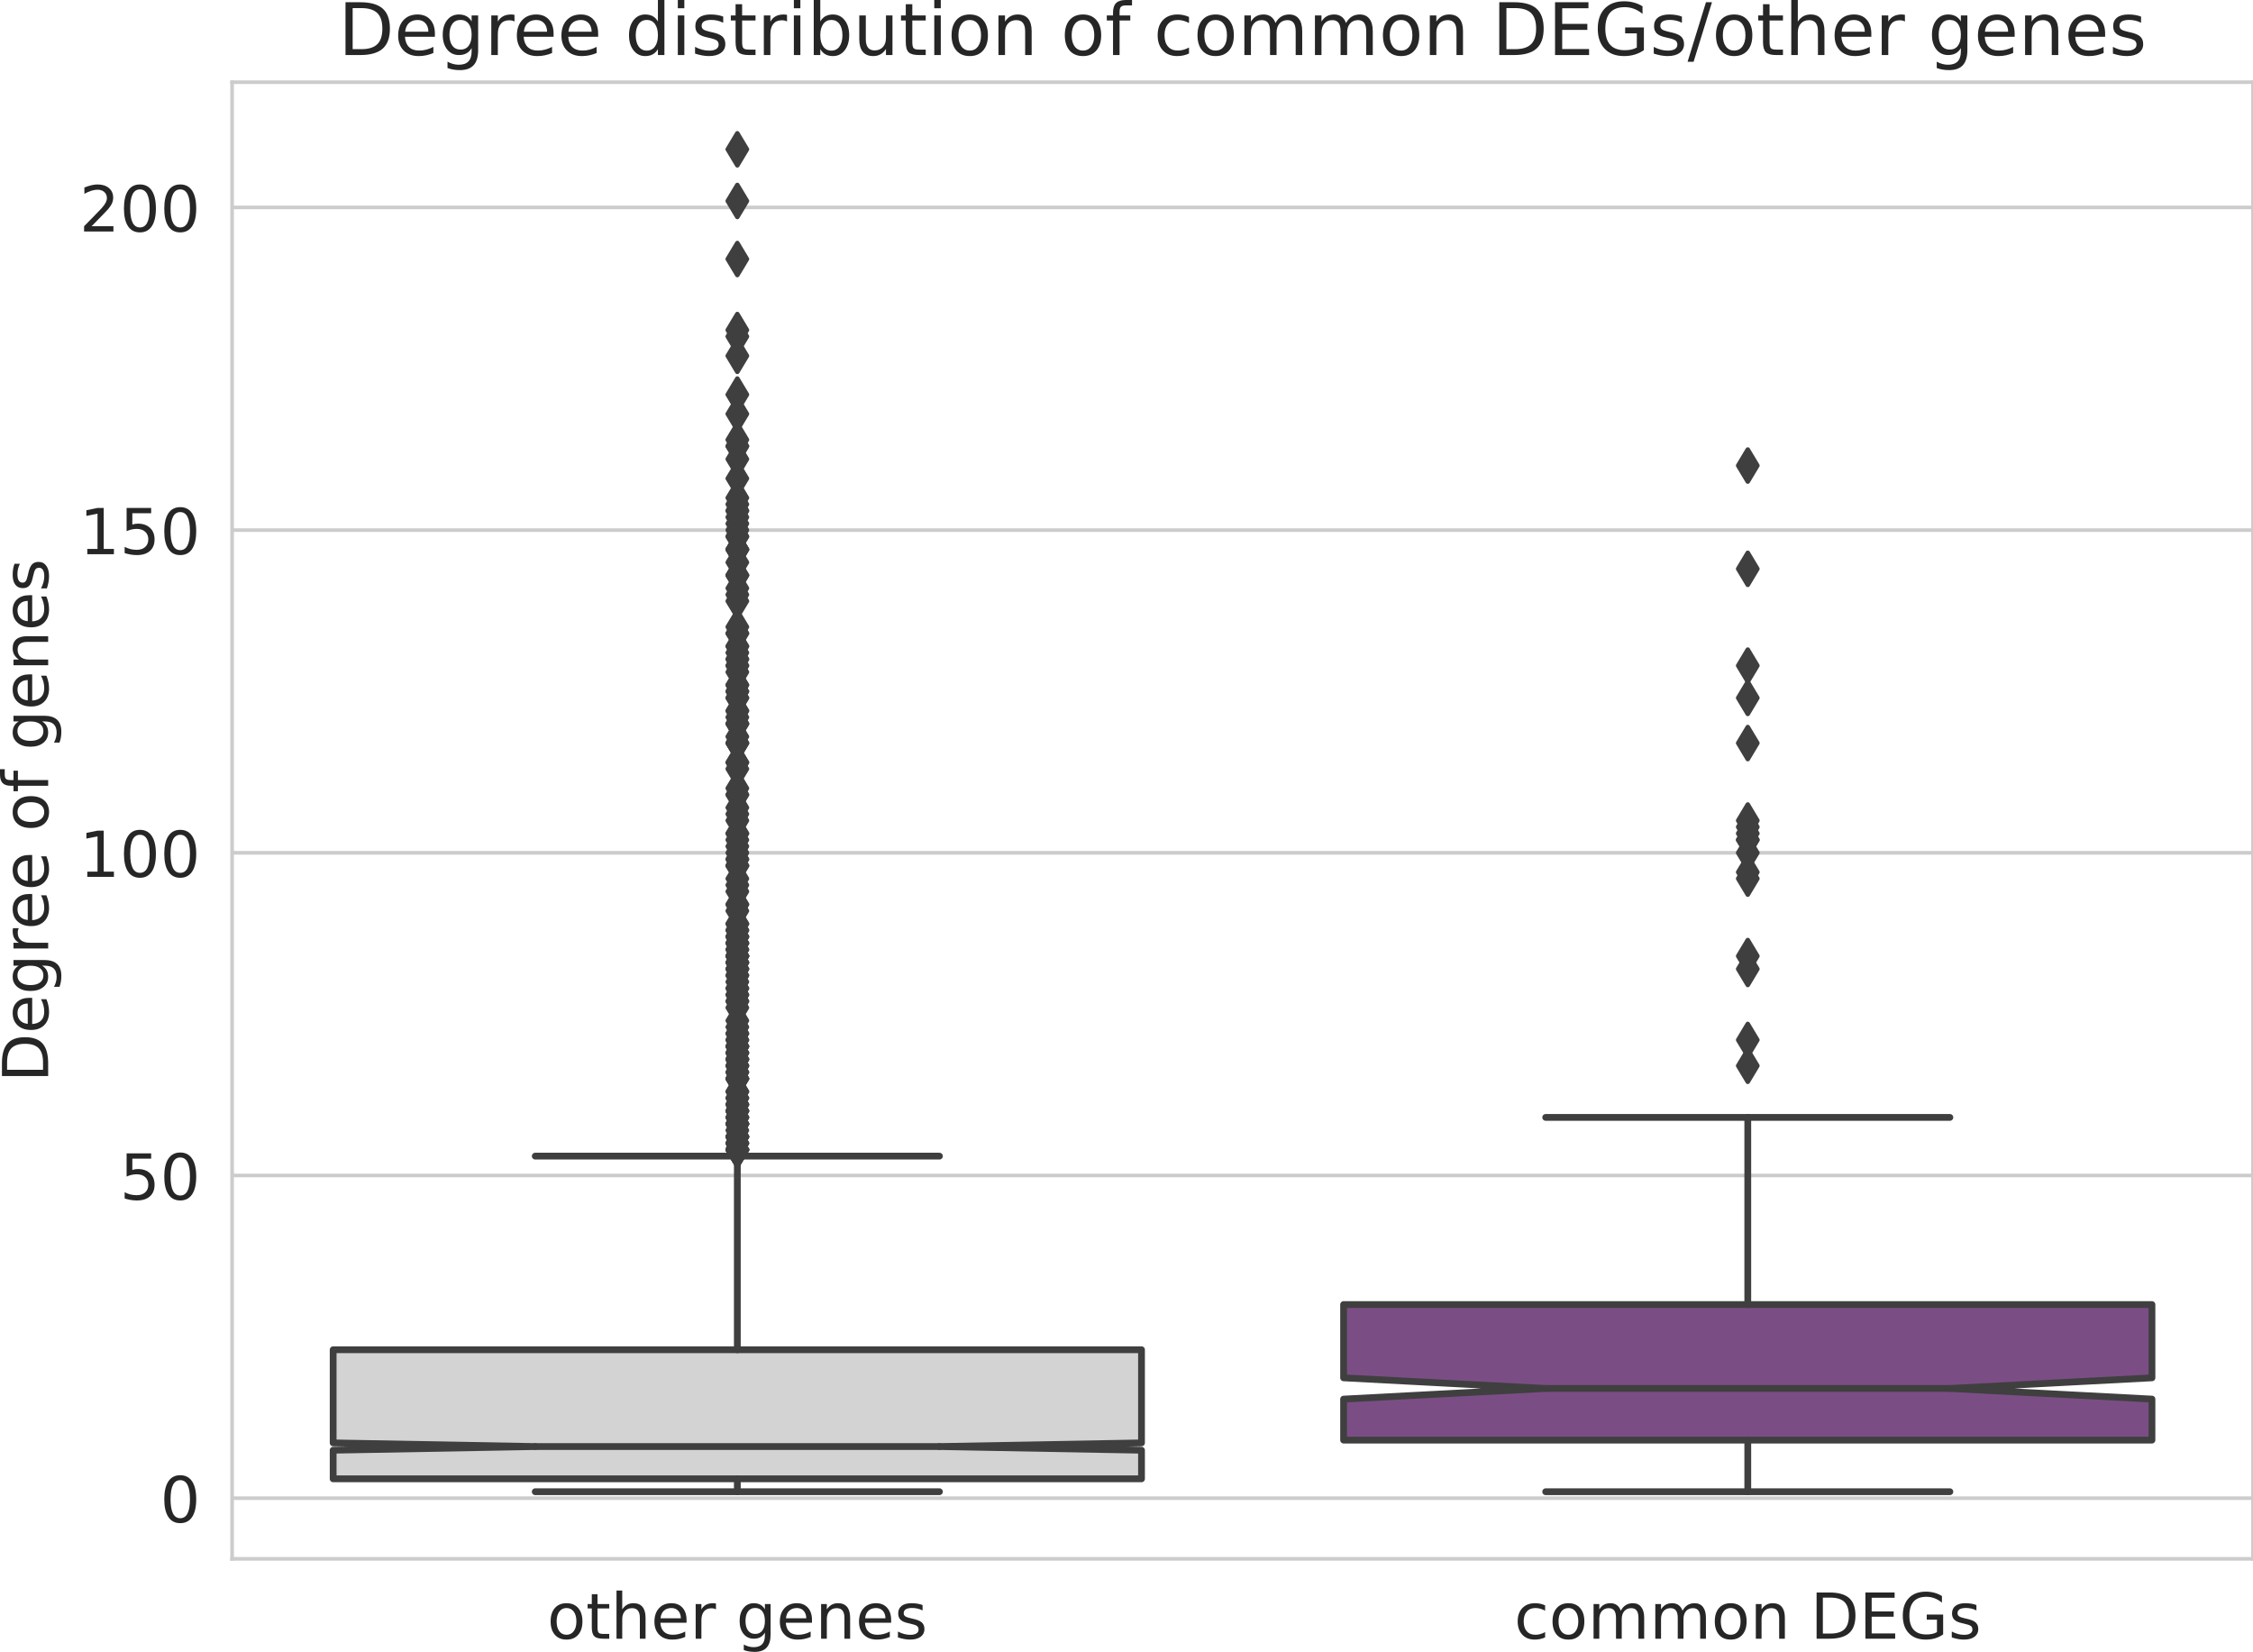 <?xml version="1.0" encoding="utf-8" standalone="no"?>
<!DOCTYPE svg PUBLIC "-//W3C//DTD SVG 1.1//EN"
  "http://www.w3.org/Graphics/SVG/1.1/DTD/svg11.dtd">
<!-- Created with matplotlib (https://matplotlib.org/) -->
<svg height="364.867pt" version="1.1" viewBox="0 0 497.672 364.867" width="497.672pt" xmlns="http://www.w3.org/2000/svg" xmlns:xlink="http://www.w3.org/1999/xlink">
 <defs>
  <style type="text/css">*{stroke-linecap:butt;stroke-linejoin:round;}</style>
 </defs>
 <g id="figure_1">
  <g id="patch_1">
   <path d="M 0 364.867
L 497.672 364.867
L 497.672 0
L 0 0
z
" style="fill:none;"/>
  </g>
  <g id="axes_1">
   <g id="patch_2">
    <path d="M 51.272 344.317
L 497.672 344.317
L 497.672 18.157
L 51.272 18.157
z
" style="fill:none;"/>
   </g>
   <g id="matplotlib.axis_1">
    <g id="xtick_1">
     <g id="text_1">
      <!-- other genes -->
      <g style="fill:#262626;" transform="translate(120.858 361.955)scale(0.14 -0.14)">
       <defs>
        <path d="M 30.609 48.391
Q 23.391 48.391 19.188 42.75
Q 14.984 37.109 14.984 27.297
Q 14.984 17.484 19.156 11.844
Q 23.344 6.203 30.609 6.203
Q 37.797 6.203 41.984 11.859
Q 46.188 17.531 46.188 27.297
Q 46.188 37.016 41.984 42.703
Q 37.797 48.391 30.609 48.391
z
M 30.609 56
Q 42.328 56 49.016 48.375
Q 55.719 40.766 55.719 27.297
Q 55.719 13.875 49.016 6.219
Q 42.328 -1.422 30.609 -1.422
Q 18.844 -1.422 12.172 6.219
Q 5.516 13.875 5.516 27.297
Q 5.516 40.766 12.172 48.375
Q 18.844 56 30.609 56
z
" id="DejaVuSans-111"/>
        <path d="M 18.312 70.219
L 18.312 54.688
L 36.812 54.688
L 36.812 47.703
L 18.312 47.703
L 18.312 18.016
Q 18.312 11.328 20.141 9.422
Q 21.969 7.516 27.594 7.516
L 36.812 7.516
L 36.812 0
L 27.594 0
Q 17.188 0 13.234 3.875
Q 9.281 7.766 9.281 18.016
L 9.281 47.703
L 2.688 47.703
L 2.688 54.688
L 9.281 54.688
L 9.281 70.219
z
" id="DejaVuSans-116"/>
        <path d="M 54.891 33.016
L 54.891 0
L 45.906 0
L 45.906 32.719
Q 45.906 40.484 42.875 44.328
Q 39.844 48.188 33.797 48.188
Q 26.516 48.188 22.312 43.547
Q 18.109 38.922 18.109 30.906
L 18.109 0
L 9.078 0
L 9.078 75.984
L 18.109 75.984
L 18.109 46.188
Q 21.344 51.125 25.703 53.562
Q 30.078 56 35.797 56
Q 45.219 56 50.047 50.172
Q 54.891 44.344 54.891 33.016
z
" id="DejaVuSans-104"/>
        <path d="M 56.203 29.594
L 56.203 25.203
L 14.891 25.203
Q 15.484 15.922 20.484 11.062
Q 25.484 6.203 34.422 6.203
Q 39.594 6.203 44.453 7.469
Q 49.312 8.734 54.109 11.281
L 54.109 2.781
Q 49.266 0.734 44.188 -0.344
Q 39.109 -1.422 33.891 -1.422
Q 20.797 -1.422 13.156 6.188
Q 5.516 13.812 5.516 26.812
Q 5.516 40.234 12.766 48.109
Q 20.016 56 32.328 56
Q 43.359 56 49.781 48.891
Q 56.203 41.797 56.203 29.594
z
M 47.219 32.234
Q 47.125 39.594 43.094 43.984
Q 39.062 48.391 32.422 48.391
Q 24.906 48.391 20.391 44.141
Q 15.875 39.891 15.188 32.172
z
" id="DejaVuSans-101"/>
        <path d="M 41.109 46.297
Q 39.594 47.172 37.812 47.578
Q 36.031 48 33.891 48
Q 26.266 48 22.188 43.047
Q 18.109 38.094 18.109 28.812
L 18.109 0
L 9.078 0
L 9.078 54.688
L 18.109 54.688
L 18.109 46.188
Q 20.953 51.172 25.484 53.578
Q 30.031 56 36.531 56
Q 37.453 56 38.578 55.875
Q 39.703 55.766 41.062 55.516
z
" id="DejaVuSans-114"/>
        <path id="DejaVuSans-32"/>
        <path d="M 45.406 27.984
Q 45.406 37.75 41.375 43.109
Q 37.359 48.484 30.078 48.484
Q 22.859 48.484 18.828 43.109
Q 14.797 37.75 14.797 27.984
Q 14.797 18.266 18.828 12.891
Q 22.859 7.516 30.078 7.516
Q 37.359 7.516 41.375 12.891
Q 45.406 18.266 45.406 27.984
z
M 54.391 6.781
Q 54.391 -7.172 48.188 -13.984
Q 42 -20.797 29.203 -20.797
Q 24.469 -20.797 20.266 -20.094
Q 16.062 -19.391 12.109 -17.922
L 12.109 -9.188
Q 16.062 -11.328 19.922 -12.344
Q 23.781 -13.375 27.781 -13.375
Q 36.625 -13.375 41.016 -8.766
Q 45.406 -4.156 45.406 5.172
L 45.406 9.625
Q 42.625 4.781 38.281 2.391
Q 33.938 0 27.875 0
Q 17.828 0 11.672 7.656
Q 5.516 15.328 5.516 27.984
Q 5.516 40.672 11.672 48.328
Q 17.828 56 27.875 56
Q 33.938 56 38.281 53.609
Q 42.625 51.219 45.406 46.391
L 45.406 54.688
L 54.391 54.688
z
" id="DejaVuSans-103"/>
        <path d="M 54.891 33.016
L 54.891 0
L 45.906 0
L 45.906 32.719
Q 45.906 40.484 42.875 44.328
Q 39.844 48.188 33.797 48.188
Q 26.516 48.188 22.312 43.547
Q 18.109 38.922 18.109 30.906
L 18.109 0
L 9.078 0
L 9.078 54.688
L 18.109 54.688
L 18.109 46.188
Q 21.344 51.125 25.703 53.562
Q 30.078 56 35.797 56
Q 45.219 56 50.047 50.172
Q 54.891 44.344 54.891 33.016
z
" id="DejaVuSans-110"/>
        <path d="M 44.281 53.078
L 44.281 44.578
Q 40.484 46.531 36.375 47.5
Q 32.281 48.484 27.875 48.484
Q 21.188 48.484 17.844 46.438
Q 14.5 44.391 14.5 40.281
Q 14.5 37.156 16.891 35.375
Q 19.281 33.594 26.516 31.984
L 29.594 31.297
Q 39.156 29.25 43.188 25.516
Q 47.219 21.781 47.219 15.094
Q 47.219 7.469 41.188 3.016
Q 35.156 -1.422 24.609 -1.422
Q 20.219 -1.422 15.453 -0.562
Q 10.688 0.297 5.422 2
L 5.422 11.281
Q 10.406 8.688 15.234 7.391
Q 20.062 6.109 24.812 6.109
Q 31.156 6.109 34.562 8.281
Q 37.984 10.453 37.984 14.406
Q 37.984 18.062 35.516 20.016
Q 33.062 21.969 24.703 23.781
L 21.578 24.516
Q 13.234 26.266 9.516 29.906
Q 5.812 33.547 5.812 39.891
Q 5.812 47.609 11.281 51.797
Q 16.75 56 26.812 56
Q 31.781 56 36.172 55.266
Q 40.578 54.547 44.281 53.078
z
" id="DejaVuSans-115"/>
       </defs>
       <use xlink:href="#DejaVuSans-111"/>
       <use x="61.182" xlink:href="#DejaVuSans-116"/>
       <use x="100.391" xlink:href="#DejaVuSans-104"/>
       <use x="163.77" xlink:href="#DejaVuSans-101"/>
       <use x="225.293" xlink:href="#DejaVuSans-114"/>
       <use x="266.406" xlink:href="#DejaVuSans-32"/>
       <use x="298.193" xlink:href="#DejaVuSans-103"/>
       <use x="361.67" xlink:href="#DejaVuSans-101"/>
       <use x="423.193" xlink:href="#DejaVuSans-110"/>
       <use x="486.572" xlink:href="#DejaVuSans-101"/>
       <use x="548.096" xlink:href="#DejaVuSans-115"/>
      </g>
     </g>
    </g>
    <g id="xtick_2">
     <g id="text_2">
      <!-- common DEGs -->
      <g style="fill:#262626;" transform="translate(334.475 361.955)scale(0.14 -0.14)">
       <defs>
        <path d="M 48.781 52.594
L 48.781 44.188
Q 44.969 46.297 41.141 47.344
Q 37.312 48.391 33.406 48.391
Q 24.656 48.391 19.812 42.844
Q 14.984 37.312 14.984 27.297
Q 14.984 17.281 19.812 11.734
Q 24.656 6.203 33.406 6.203
Q 37.312 6.203 41.141 7.25
Q 44.969 8.297 48.781 10.406
L 48.781 2.094
Q 45.016 0.344 40.984 -0.531
Q 36.969 -1.422 32.422 -1.422
Q 20.062 -1.422 12.781 6.344
Q 5.516 14.109 5.516 27.297
Q 5.516 40.672 12.859 48.328
Q 20.219 56 33.016 56
Q 37.156 56 41.109 55.141
Q 45.062 54.297 48.781 52.594
z
" id="DejaVuSans-99"/>
        <path d="M 52 44.188
Q 55.375 50.25 60.062 53.125
Q 64.75 56 71.094 56
Q 79.641 56 84.281 50.016
Q 88.922 44.047 88.922 33.016
L 88.922 0
L 79.891 0
L 79.891 32.719
Q 79.891 40.578 77.094 44.375
Q 74.312 48.188 68.609 48.188
Q 61.625 48.188 57.562 43.547
Q 53.516 38.922 53.516 30.906
L 53.516 0
L 44.484 0
L 44.484 32.719
Q 44.484 40.625 41.703 44.406
Q 38.922 48.188 33.109 48.188
Q 26.219 48.188 22.156 43.531
Q 18.109 38.875 18.109 30.906
L 18.109 0
L 9.078 0
L 9.078 54.688
L 18.109 54.688
L 18.109 46.188
Q 21.188 51.219 25.484 53.609
Q 29.781 56 35.688 56
Q 41.656 56 45.828 52.969
Q 50 49.953 52 44.188
z
" id="DejaVuSans-109"/>
        <path d="M 19.672 64.797
L 19.672 8.109
L 31.594 8.109
Q 46.688 8.109 53.688 14.938
Q 60.688 21.781 60.688 36.531
Q 60.688 51.172 53.688 57.984
Q 46.688 64.797 31.594 64.797
z
M 9.812 72.906
L 30.078 72.906
Q 51.266 72.906 61.172 64.094
Q 71.094 55.281 71.094 36.531
Q 71.094 17.672 61.125 8.828
Q 51.172 0 30.078 0
L 9.812 0
z
" id="DejaVuSans-68"/>
        <path d="M 9.812 72.906
L 55.906 72.906
L 55.906 64.594
L 19.672 64.594
L 19.672 43.016
L 54.391 43.016
L 54.391 34.719
L 19.672 34.719
L 19.672 8.297
L 56.781 8.297
L 56.781 0
L 9.812 0
z
" id="DejaVuSans-69"/>
        <path d="M 59.516 10.406
L 59.516 29.984
L 43.406 29.984
L 43.406 38.094
L 69.281 38.094
L 69.281 6.781
Q 63.578 2.734 56.688 0.656
Q 49.812 -1.422 42 -1.422
Q 24.906 -1.422 15.25 8.562
Q 5.609 18.562 5.609 36.375
Q 5.609 54.25 15.25 64.234
Q 24.906 74.219 42 74.219
Q 49.125 74.219 55.547 72.453
Q 61.969 70.703 67.391 67.281
L 67.391 56.781
Q 61.922 61.422 55.766 63.766
Q 49.609 66.109 42.828 66.109
Q 29.438 66.109 22.719 58.641
Q 16.016 51.172 16.016 36.375
Q 16.016 21.625 22.719 14.156
Q 29.438 6.688 42.828 6.688
Q 48.047 6.688 52.141 7.594
Q 56.25 8.5 59.516 10.406
z
" id="DejaVuSans-71"/>
       </defs>
       <use xlink:href="#DejaVuSans-99"/>
       <use x="54.98" xlink:href="#DejaVuSans-111"/>
       <use x="116.162" xlink:href="#DejaVuSans-109"/>
       <use x="213.574" xlink:href="#DejaVuSans-109"/>
       <use x="310.986" xlink:href="#DejaVuSans-111"/>
       <use x="372.168" xlink:href="#DejaVuSans-110"/>
       <use x="435.547" xlink:href="#DejaVuSans-32"/>
       <use x="467.334" xlink:href="#DejaVuSans-68"/>
       <use x="544.336" xlink:href="#DejaVuSans-69"/>
       <use x="607.52" xlink:href="#DejaVuSans-71"/>
       <use x="685.01" xlink:href="#DejaVuSans-115"/>
      </g>
     </g>
    </g>
   </g>
   <g id="matplotlib.axis_2">
    <g id="ytick_1">
     <g id="line2d_1">
      <path clip-path="url(#pf4e14e4697)" d="M 51.272 330.918
L 497.672 330.918
" style="fill:none;stroke:#cccccc;stroke-linecap:round;stroke-width:0.8;"/>
     </g>
     <g id="text_3">
      <!-- 0 -->
      <g style="fill:#262626;" transform="translate(35.364 336.236)scale(0.14 -0.14)">
       <defs>
        <path d="M 31.781 66.406
Q 24.172 66.406 20.328 58.906
Q 16.5 51.422 16.5 36.375
Q 16.5 21.391 20.328 13.891
Q 24.172 6.391 31.781 6.391
Q 39.453 6.391 43.281 13.891
Q 47.125 21.391 47.125 36.375
Q 47.125 51.422 43.281 58.906
Q 39.453 66.406 31.781 66.406
z
M 31.781 74.219
Q 44.047 74.219 50.516 64.516
Q 56.984 54.828 56.984 36.375
Q 56.984 17.969 50.516 8.266
Q 44.047 -1.422 31.781 -1.422
Q 19.531 -1.422 13.062 8.266
Q 6.594 17.969 6.594 36.375
Q 6.594 54.828 13.062 64.516
Q 19.531 74.219 31.781 74.219
z
" id="DejaVuSans-48"/>
       </defs>
       <use xlink:href="#DejaVuSans-48"/>
      </g>
     </g>
    </g>
    <g id="ytick_2">
     <g id="line2d_2">
      <path clip-path="url(#pf4e14e4697)" d="M 51.272 259.641
L 497.672 259.641
" style="fill:none;stroke:#cccccc;stroke-linecap:round;stroke-width:0.8;"/>
     </g>
     <g id="text_4">
      <!-- 50 -->
      <g style="fill:#262626;" transform="translate(26.457 264.96)scale(0.14 -0.14)">
       <defs>
        <path d="M 10.797 72.906
L 49.516 72.906
L 49.516 64.594
L 19.828 64.594
L 19.828 46.734
Q 21.969 47.469 24.109 47.828
Q 26.266 48.188 28.422 48.188
Q 40.625 48.188 47.75 41.5
Q 54.891 34.812 54.891 23.391
Q 54.891 11.625 47.562 5.094
Q 40.234 -1.422 26.906 -1.422
Q 22.312 -1.422 17.547 -0.641
Q 12.797 0.141 7.719 1.703
L 7.719 11.625
Q 12.109 9.234 16.797 8.062
Q 21.484 6.891 26.703 6.891
Q 35.156 6.891 40.078 11.328
Q 45.016 15.766 45.016 23.391
Q 45.016 31 40.078 35.438
Q 35.156 39.891 26.703 39.891
Q 22.75 39.891 18.812 39.016
Q 14.891 38.141 10.797 36.281
z
" id="DejaVuSans-53"/>
       </defs>
       <use xlink:href="#DejaVuSans-53"/>
       <use x="63.623" xlink:href="#DejaVuSans-48"/>
      </g>
     </g>
    </g>
    <g id="ytick_3">
     <g id="line2d_3">
      <path clip-path="url(#pf4e14e4697)" d="M 51.272 188.365
L 497.672 188.365
" style="fill:none;stroke:#cccccc;stroke-linecap:round;stroke-width:0.8;"/>
     </g>
     <g id="text_5">
      <!-- 100 -->
      <g style="fill:#262626;" transform="translate(17.549 193.684)scale(0.14 -0.14)">
       <defs>
        <path d="M 12.406 8.297
L 28.516 8.297
L 28.516 63.922
L 10.984 60.406
L 10.984 69.391
L 28.422 72.906
L 38.281 72.906
L 38.281 8.297
L 54.391 8.297
L 54.391 0
L 12.406 0
z
" id="DejaVuSans-49"/>
       </defs>
       <use xlink:href="#DejaVuSans-49"/>
       <use x="63.623" xlink:href="#DejaVuSans-48"/>
       <use x="127.246" xlink:href="#DejaVuSans-48"/>
      </g>
     </g>
    </g>
    <g id="ytick_4">
     <g id="line2d_4">
      <path clip-path="url(#pf4e14e4697)" d="M 51.272 117.089
L 497.672 117.089
" style="fill:none;stroke:#cccccc;stroke-linecap:round;stroke-width:0.8;"/>
     </g>
     <g id="text_6">
      <!-- 150 -->
      <g style="fill:#262626;" transform="translate(17.549 122.408)scale(0.14 -0.14)">
       <use xlink:href="#DejaVuSans-49"/>
       <use x="63.623" xlink:href="#DejaVuSans-53"/>
       <use x="127.246" xlink:href="#DejaVuSans-48"/>
      </g>
     </g>
    </g>
    <g id="ytick_5">
     <g id="line2d_5">
      <path clip-path="url(#pf4e14e4697)" d="M 51.272 45.813
L 497.672 45.813
" style="fill:none;stroke:#cccccc;stroke-linecap:round;stroke-width:0.8;"/>
     </g>
     <g id="text_7">
      <!-- 200 -->
      <g style="fill:#262626;" transform="translate(17.549 51.132)scale(0.14 -0.14)">
       <defs>
        <path d="M 19.188 8.297
L 53.609 8.297
L 53.609 0
L 7.328 0
L 7.328 8.297
Q 12.938 14.109 22.625 23.891
Q 32.328 33.688 34.812 36.531
Q 39.547 41.844 41.422 45.531
Q 43.312 49.219 43.312 52.781
Q 43.312 58.594 39.234 62.25
Q 35.156 65.922 28.609 65.922
Q 23.969 65.922 18.812 64.312
Q 13.672 62.703 7.812 59.422
L 7.812 69.391
Q 13.766 71.781 18.938 73
Q 24.125 74.219 28.422 74.219
Q 39.75 74.219 46.484 68.547
Q 53.219 62.891 53.219 53.422
Q 53.219 48.922 51.531 44.891
Q 49.859 40.875 45.406 35.406
Q 44.188 33.984 37.641 27.219
Q 31.109 20.453 19.188 8.297
z
" id="DejaVuSans-50"/>
       </defs>
       <use xlink:href="#DejaVuSans-50"/>
       <use x="63.623" xlink:href="#DejaVuSans-48"/>
       <use x="127.246" xlink:href="#DejaVuSans-48"/>
      </g>
     </g>
    </g>
    <g id="text_8">
     <!-- Degree of genes -->
     <g style="fill:#262626;" transform="translate(10.638 239.051)rotate(-90)scale(0.14 -0.14)">
      <defs>
       <path d="M 37.109 75.984
L 37.109 68.5
L 28.516 68.5
Q 23.688 68.5 21.797 66.547
Q 19.922 64.594 19.922 59.516
L 19.922 54.688
L 34.719 54.688
L 34.719 47.703
L 19.922 47.703
L 19.922 0
L 10.891 0
L 10.891 47.703
L 2.297 47.703
L 2.297 54.688
L 10.891 54.688
L 10.891 58.5
Q 10.891 67.625 15.141 71.797
Q 19.391 75.984 28.609 75.984
z
" id="DejaVuSans-102"/>
      </defs>
      <use xlink:href="#DejaVuSans-68"/>
      <use x="77.002" xlink:href="#DejaVuSans-101"/>
      <use x="138.525" xlink:href="#DejaVuSans-103"/>
      <use x="202.002" xlink:href="#DejaVuSans-114"/>
      <use x="240.865" xlink:href="#DejaVuSans-101"/>
      <use x="302.389" xlink:href="#DejaVuSans-101"/>
      <use x="363.912" xlink:href="#DejaVuSans-32"/>
      <use x="395.699" xlink:href="#DejaVuSans-111"/>
      <use x="456.881" xlink:href="#DejaVuSans-102"/>
      <use x="492.086" xlink:href="#DejaVuSans-32"/>
      <use x="523.873" xlink:href="#DejaVuSans-103"/>
      <use x="587.35" xlink:href="#DejaVuSans-101"/>
      <use x="648.873" xlink:href="#DejaVuSans-110"/>
      <use x="712.252" xlink:href="#DejaVuSans-101"/>
      <use x="773.775" xlink:href="#DejaVuSans-115"/>
     </g>
    </g>
   </g>
   <g id="patch_3">
    <path clip-path="url(#pf4e14e4697)" d="M 73.592 326.641
L 252.152 326.641
L 252.152 320.32
L 207.512 319.513
L 252.152 318.706
L 252.152 298.131
L 73.592 298.131
L 73.592 318.706
L 118.232 319.513
L 73.592 320.32
L 73.592 326.641
z
" style="fill:#d3d3d3;stroke:#3f3f3f;stroke-linejoin:miter;stroke-width:1.5;"/>
   </g>
   <g id="patch_4">
    <path clip-path="url(#pf4e14e4697)" d="M 296.792 318.088
L 475.352 318.088
L 475.352 309.034
L 430.712 306.684
L 475.352 304.334
L 475.352 288.152
L 296.792 288.152
L 296.792 304.334
L 341.432 306.684
L 296.792 309.034
L 296.792 318.088
z
" style="fill:#7b4d85;stroke:#3f3f3f;stroke-linejoin:miter;stroke-width:1.5;"/>
   </g>
   <g id="line2d_6">
    <path clip-path="url(#pf4e14e4697)" d="M 162.872 326.641
L 162.872 329.492
" style="fill:none;stroke:#3f3f3f;stroke-linecap:round;stroke-width:1.5;"/>
   </g>
   <g id="line2d_7">
    <path clip-path="url(#pf4e14e4697)" d="M 162.872 298.131
L 162.872 255.365
" style="fill:none;stroke:#3f3f3f;stroke-linecap:round;stroke-width:1.5;"/>
   </g>
   <g id="line2d_8">
    <path clip-path="url(#pf4e14e4697)" d="M 118.232 329.492
L 207.512 329.492
" style="fill:none;stroke:#3f3f3f;stroke-linecap:round;stroke-width:1.5;"/>
   </g>
   <g id="line2d_9">
    <path clip-path="url(#pf4e14e4697)" d="M 118.232 255.365
L 207.512 255.365
" style="fill:none;stroke:#3f3f3f;stroke-linecap:round;stroke-width:1.5;"/>
   </g>
   <g id="line2d_10">
    <defs>
     <path d="M -0 3.536
L 2.121 0
L -0 -3.536
L -2.121 -0
z
" id="mfa386a5361" style="stroke:#3f3f3f;stroke-linejoin:miter;"/>
    </defs>
    <g clip-path="url(#pf4e14e4697)">
     <use style="fill:#3f3f3f;stroke:#3f3f3f;stroke-linejoin:miter;" x="162.872" xlink:href="#mfa386a5361" y="212.599"/>
     <use style="fill:#3f3f3f;stroke:#3f3f3f;stroke-linejoin:miter;" x="162.872" xlink:href="#mfa386a5361" y="157.004"/>
     <use style="fill:#3f3f3f;stroke:#3f3f3f;stroke-linejoin:miter;" x="162.872" xlink:href="#mfa386a5361" y="214.025"/>
     <use style="fill:#3f3f3f;stroke:#3f3f3f;stroke-linejoin:miter;" x="162.872" xlink:href="#mfa386a5361" y="144.174"/>
     <use style="fill:#3f3f3f;stroke:#3f3f3f;stroke-linejoin:miter;" x="162.872" xlink:href="#mfa386a5361" y="228.28"/>
     <use style="fill:#3f3f3f;stroke:#3f3f3f;stroke-linejoin:miter;" x="162.872" xlink:href="#mfa386a5361" y="228.28"/>
     <use style="fill:#3f3f3f;stroke:#3f3f3f;stroke-linejoin:miter;" x="162.872" xlink:href="#mfa386a5361" y="248.237"/>
     <use style="fill:#3f3f3f;stroke:#3f3f3f;stroke-linejoin:miter;" x="162.872" xlink:href="#mfa386a5361" y="112.812"/>
     <use style="fill:#3f3f3f;stroke:#3f3f3f;stroke-linejoin:miter;" x="162.872" xlink:href="#mfa386a5361" y="78.6"/>
     <use style="fill:#3f3f3f;stroke:#3f3f3f;stroke-linejoin:miter;" x="162.872" xlink:href="#mfa386a5361" y="253.939"/>
     <use style="fill:#3f3f3f;stroke:#3f3f3f;stroke-linejoin:miter;" x="162.872" xlink:href="#mfa386a5361" y="131.344"/>
     <use style="fill:#3f3f3f;stroke:#3f3f3f;stroke-linejoin:miter;" x="162.872" xlink:href="#mfa386a5361" y="215.45"/>
     <use style="fill:#3f3f3f;stroke:#3f3f3f;stroke-linejoin:miter;" x="162.872" xlink:href="#mfa386a5361" y="232.556"/>
     <use style="fill:#3f3f3f;stroke:#3f3f3f;stroke-linejoin:miter;" x="162.872" xlink:href="#mfa386a5361" y="199.769"/>
     <use style="fill:#3f3f3f;stroke:#3f3f3f;stroke-linejoin:miter;" x="162.872" xlink:href="#mfa386a5361" y="235.407"/>
     <use style="fill:#3f3f3f;stroke:#3f3f3f;stroke-linejoin:miter;" x="162.872" xlink:href="#mfa386a5361" y="199.769"/>
     <use style="fill:#3f3f3f;stroke:#3f3f3f;stroke-linejoin:miter;" x="162.872" xlink:href="#mfa386a5361" y="233.982"/>
     <use style="fill:#3f3f3f;stroke:#3f3f3f;stroke-linejoin:miter;" x="162.872" xlink:href="#mfa386a5361" y="32.983"/>
     <use style="fill:#3f3f3f;stroke:#3f3f3f;stroke-linejoin:miter;" x="162.872" xlink:href="#mfa386a5361" y="74.323"/>
     <use style="fill:#3f3f3f;stroke:#3f3f3f;stroke-linejoin:miter;" x="162.872" xlink:href="#mfa386a5361" y="87.153"/>
     <use style="fill:#3f3f3f;stroke:#3f3f3f;stroke-linejoin:miter;" x="162.872" xlink:href="#mfa386a5361" y="44.387"/>
     <use style="fill:#3f3f3f;stroke:#3f3f3f;stroke-linejoin:miter;" x="162.872" xlink:href="#mfa386a5361" y="57.217"/>
     <use style="fill:#3f3f3f;stroke:#3f3f3f;stroke-linejoin:miter;" x="162.872" xlink:href="#mfa386a5361" y="105.685"/>
     <use style="fill:#3f3f3f;stroke:#3f3f3f;stroke-linejoin:miter;" x="162.872" xlink:href="#mfa386a5361" y="121.365"/>
     <use style="fill:#3f3f3f;stroke:#3f3f3f;stroke-linejoin:miter;" x="162.872" xlink:href="#mfa386a5361" y="98.557"/>
     <use style="fill:#3f3f3f;stroke:#3f3f3f;stroke-linejoin:miter;" x="162.872" xlink:href="#mfa386a5361" y="121.365"/>
     <use style="fill:#3f3f3f;stroke:#3f3f3f;stroke-linejoin:miter;" x="162.872" xlink:href="#mfa386a5361" y="101.408"/>
     <use style="fill:#3f3f3f;stroke:#3f3f3f;stroke-linejoin:miter;" x="162.872" xlink:href="#mfa386a5361" y="204.046"/>
     <use style="fill:#3f3f3f;stroke:#3f3f3f;stroke-linejoin:miter;" x="162.872" xlink:href="#mfa386a5361" y="252.514"/>
     <use style="fill:#3f3f3f;stroke:#3f3f3f;stroke-linejoin:miter;" x="162.872" xlink:href="#mfa386a5361" y="175.535"/>
     <use style="fill:#3f3f3f;stroke:#3f3f3f;stroke-linejoin:miter;" x="162.872" xlink:href="#mfa386a5361" y="246.812"/>
     <use style="fill:#3f3f3f;stroke:#3f3f3f;stroke-linejoin:miter;" x="162.872" xlink:href="#mfa386a5361" y="194.067"/>
     <use style="fill:#3f3f3f;stroke:#3f3f3f;stroke-linejoin:miter;" x="162.872" xlink:href="#mfa386a5361" y="206.897"/>
     <use style="fill:#3f3f3f;stroke:#3f3f3f;stroke-linejoin:miter;" x="162.872" xlink:href="#mfa386a5361" y="147.025"/>
     <use style="fill:#3f3f3f;stroke:#3f3f3f;stroke-linejoin:miter;" x="162.872" xlink:href="#mfa386a5361" y="151.301"/>
     <use style="fill:#3f3f3f;stroke:#3f3f3f;stroke-linejoin:miter;" x="162.872" xlink:href="#mfa386a5361" y="253.939"/>
     <use style="fill:#3f3f3f;stroke:#3f3f3f;stroke-linejoin:miter;" x="162.872" xlink:href="#mfa386a5361" y="245.386"/>
     <use style="fill:#3f3f3f;stroke:#3f3f3f;stroke-linejoin:miter;" x="162.872" xlink:href="#mfa386a5361" y="208.322"/>
     <use style="fill:#3f3f3f;stroke:#3f3f3f;stroke-linejoin:miter;" x="162.872" xlink:href="#mfa386a5361" y="175.535"/>
     <use style="fill:#3f3f3f;stroke:#3f3f3f;stroke-linejoin:miter;" x="162.872" xlink:href="#mfa386a5361" y="226.854"/>
     <use style="fill:#3f3f3f;stroke:#3f3f3f;stroke-linejoin:miter;" x="162.872" xlink:href="#mfa386a5361" y="118.514"/>
     <use style="fill:#3f3f3f;stroke:#3f3f3f;stroke-linejoin:miter;" x="162.872" xlink:href="#mfa386a5361" y="72.898"/>
     <use style="fill:#3f3f3f;stroke:#3f3f3f;stroke-linejoin:miter;" x="162.872" xlink:href="#mfa386a5361" y="221.152"/>
     <use style="fill:#3f3f3f;stroke:#3f3f3f;stroke-linejoin:miter;" x="162.872" xlink:href="#mfa386a5361" y="129.919"/>
     <use style="fill:#3f3f3f;stroke:#3f3f3f;stroke-linejoin:miter;" x="162.872" xlink:href="#mfa386a5361" y="219.727"/>
     <use style="fill:#3f3f3f;stroke:#3f3f3f;stroke-linejoin:miter;" x="162.872" xlink:href="#mfa386a5361" y="243.961"/>
     <use style="fill:#3f3f3f;stroke:#3f3f3f;stroke-linejoin:miter;" x="162.872" xlink:href="#mfa386a5361" y="118.514"/>
     <use style="fill:#3f3f3f;stroke:#3f3f3f;stroke-linejoin:miter;" x="162.872" xlink:href="#mfa386a5361" y="219.727"/>
     <use style="fill:#3f3f3f;stroke:#3f3f3f;stroke-linejoin:miter;" x="162.872" xlink:href="#mfa386a5361" y="186.94"/>
     <use style="fill:#3f3f3f;stroke:#3f3f3f;stroke-linejoin:miter;" x="162.872" xlink:href="#mfa386a5361" y="238.258"/>
     <use style="fill:#3f3f3f;stroke:#3f3f3f;stroke-linejoin:miter;" x="162.872" xlink:href="#mfa386a5361" y="245.386"/>
     <use style="fill:#3f3f3f;stroke:#3f3f3f;stroke-linejoin:miter;" x="162.872" xlink:href="#mfa386a5361" y="208.322"/>
     <use style="fill:#3f3f3f;stroke:#3f3f3f;stroke-linejoin:miter;" x="162.872" xlink:href="#mfa386a5361" y="253.939"/>
     <use style="fill:#3f3f3f;stroke:#3f3f3f;stroke-linejoin:miter;" x="162.872" xlink:href="#mfa386a5361" y="253.939"/>
     <use style="fill:#3f3f3f;stroke:#3f3f3f;stroke-linejoin:miter;" x="162.872" xlink:href="#mfa386a5361" y="242.535"/>
     <use style="fill:#3f3f3f;stroke:#3f3f3f;stroke-linejoin:miter;" x="162.872" xlink:href="#mfa386a5361" y="201.195"/>
     <use style="fill:#3f3f3f;stroke:#3f3f3f;stroke-linejoin:miter;" x="162.872" xlink:href="#mfa386a5361" y="196.918"/>
     <use style="fill:#3f3f3f;stroke:#3f3f3f;stroke-linejoin:miter;" x="162.872" xlink:href="#mfa386a5361" y="214.025"/>
     <use style="fill:#3f3f3f;stroke:#3f3f3f;stroke-linejoin:miter;" x="162.872" xlink:href="#mfa386a5361" y="238.258"/>
     <use style="fill:#3f3f3f;stroke:#3f3f3f;stroke-linejoin:miter;" x="162.872" xlink:href="#mfa386a5361" y="249.663"/>
     <use style="fill:#3f3f3f;stroke:#3f3f3f;stroke-linejoin:miter;" x="162.872" xlink:href="#mfa386a5361" y="246.812"/>
     <use style="fill:#3f3f3f;stroke:#3f3f3f;stroke-linejoin:miter;" x="162.872" xlink:href="#mfa386a5361" y="233.982"/>
     <use style="fill:#3f3f3f;stroke:#3f3f3f;stroke-linejoin:miter;" x="162.872" xlink:href="#mfa386a5361" y="231.131"/>
     <use style="fill:#3f3f3f;stroke:#3f3f3f;stroke-linejoin:miter;" x="162.872" xlink:href="#mfa386a5361" y="142.748"/>
     <use style="fill:#3f3f3f;stroke:#3f3f3f;stroke-linejoin:miter;" x="162.872" xlink:href="#mfa386a5361" y="231.131"/>
     <use style="fill:#3f3f3f;stroke:#3f3f3f;stroke-linejoin:miter;" x="162.872" xlink:href="#mfa386a5361" y="251.088"/>
     <use style="fill:#3f3f3f;stroke:#3f3f3f;stroke-linejoin:miter;" x="162.872" xlink:href="#mfa386a5361" y="241.11"/>
     <use style="fill:#3f3f3f;stroke:#3f3f3f;stroke-linejoin:miter;" x="162.872" xlink:href="#mfa386a5361" y="253.939"/>
     <use style="fill:#3f3f3f;stroke:#3f3f3f;stroke-linejoin:miter;" x="162.872" xlink:href="#mfa386a5361" y="231.131"/>
     <use style="fill:#3f3f3f;stroke:#3f3f3f;stroke-linejoin:miter;" x="162.872" xlink:href="#mfa386a5361" y="205.471"/>
     <use style="fill:#3f3f3f;stroke:#3f3f3f;stroke-linejoin:miter;" x="162.872" xlink:href="#mfa386a5361" y="159.855"/>
     <use style="fill:#3f3f3f;stroke:#3f3f3f;stroke-linejoin:miter;" x="162.872" xlink:href="#mfa386a5361" y="248.237"/>
     <use style="fill:#3f3f3f;stroke:#3f3f3f;stroke-linejoin:miter;" x="162.872" xlink:href="#mfa386a5361" y="231.131"/>
     <use style="fill:#3f3f3f;stroke:#3f3f3f;stroke-linejoin:miter;" x="162.872" xlink:href="#mfa386a5361" y="215.45"/>
     <use style="fill:#3f3f3f;stroke:#3f3f3f;stroke-linejoin:miter;" x="162.872" xlink:href="#mfa386a5361" y="174.11"/>
     <use style="fill:#3f3f3f;stroke:#3f3f3f;stroke-linejoin:miter;" x="162.872" xlink:href="#mfa386a5361" y="209.748"/>
     <use style="fill:#3f3f3f;stroke:#3f3f3f;stroke-linejoin:miter;" x="162.872" xlink:href="#mfa386a5361" y="132.77"/>
     <use style="fill:#3f3f3f;stroke:#3f3f3f;stroke-linejoin:miter;" x="162.872" xlink:href="#mfa386a5361" y="216.876"/>
     <use style="fill:#3f3f3f;stroke:#3f3f3f;stroke-linejoin:miter;" x="162.872" xlink:href="#mfa386a5361" y="164.131"/>
     <use style="fill:#3f3f3f;stroke:#3f3f3f;stroke-linejoin:miter;" x="162.872" xlink:href="#mfa386a5361" y="232.556"/>
     <use style="fill:#3f3f3f;stroke:#3f3f3f;stroke-linejoin:miter;" x="162.872" xlink:href="#mfa386a5361" y="127.068"/>
     <use style="fill:#3f3f3f;stroke:#3f3f3f;stroke-linejoin:miter;" x="162.872" xlink:href="#mfa386a5361" y="251.088"/>
     <use style="fill:#3f3f3f;stroke:#3f3f3f;stroke-linejoin:miter;" x="162.872" xlink:href="#mfa386a5361" y="148.45"/>
     <use style="fill:#3f3f3f;stroke:#3f3f3f;stroke-linejoin:miter;" x="162.872" xlink:href="#mfa386a5361" y="164.131"/>
     <use style="fill:#3f3f3f;stroke:#3f3f3f;stroke-linejoin:miter;" x="162.872" xlink:href="#mfa386a5361" y="159.855"/>
     <use style="fill:#3f3f3f;stroke:#3f3f3f;stroke-linejoin:miter;" x="162.872" xlink:href="#mfa386a5361" y="178.386"/>
     <use style="fill:#3f3f3f;stroke:#3f3f3f;stroke-linejoin:miter;" x="162.872" xlink:href="#mfa386a5361" y="154.153"/>
     <use style="fill:#3f3f3f;stroke:#3f3f3f;stroke-linejoin:miter;" x="162.872" xlink:href="#mfa386a5361" y="189.791"/>
     <use style="fill:#3f3f3f;stroke:#3f3f3f;stroke-linejoin:miter;" x="162.872" xlink:href="#mfa386a5361" y="209.748"/>
     <use style="fill:#3f3f3f;stroke:#3f3f3f;stroke-linejoin:miter;" x="162.872" xlink:href="#mfa386a5361" y="127.068"/>
     <use style="fill:#3f3f3f;stroke:#3f3f3f;stroke-linejoin:miter;" x="162.872" xlink:href="#mfa386a5361" y="97.132"/>
     <use style="fill:#3f3f3f;stroke:#3f3f3f;stroke-linejoin:miter;" x="162.872" xlink:href="#mfa386a5361" y="142.748"/>
     <use style="fill:#3f3f3f;stroke:#3f3f3f;stroke-linejoin:miter;" x="162.872" xlink:href="#mfa386a5361" y="164.131"/>
     <use style="fill:#3f3f3f;stroke:#3f3f3f;stroke-linejoin:miter;" x="162.872" xlink:href="#mfa386a5361" y="124.217"/>
     <use style="fill:#3f3f3f;stroke:#3f3f3f;stroke-linejoin:miter;" x="162.872" xlink:href="#mfa386a5361" y="115.663"/>
     <use style="fill:#3f3f3f;stroke:#3f3f3f;stroke-linejoin:miter;" x="162.872" xlink:href="#mfa386a5361" y="91.429"/>
     <use style="fill:#3f3f3f;stroke:#3f3f3f;stroke-linejoin:miter;" x="162.872" xlink:href="#mfa386a5361" y="162.706"/>
     <use style="fill:#3f3f3f;stroke:#3f3f3f;stroke-linejoin:miter;" x="162.872" xlink:href="#mfa386a5361" y="139.897"/>
     <use style="fill:#3f3f3f;stroke:#3f3f3f;stroke-linejoin:miter;" x="162.872" xlink:href="#mfa386a5361" y="109.961"/>
     <use style="fill:#3f3f3f;stroke:#3f3f3f;stroke-linejoin:miter;" x="162.872" xlink:href="#mfa386a5361" y="229.705"/>
     <use style="fill:#3f3f3f;stroke:#3f3f3f;stroke-linejoin:miter;" x="162.872" xlink:href="#mfa386a5361" y="251.088"/>
     <use style="fill:#3f3f3f;stroke:#3f3f3f;stroke-linejoin:miter;" x="162.872" xlink:href="#mfa386a5361" y="212.599"/>
     <use style="fill:#3f3f3f;stroke:#3f3f3f;stroke-linejoin:miter;" x="162.872" xlink:href="#mfa386a5361" y="232.556"/>
     <use style="fill:#3f3f3f;stroke:#3f3f3f;stroke-linejoin:miter;" x="162.872" xlink:href="#mfa386a5361" y="191.216"/>
     <use style="fill:#3f3f3f;stroke:#3f3f3f;stroke-linejoin:miter;" x="162.872" xlink:href="#mfa386a5361" y="211.174"/>
     <use style="fill:#3f3f3f;stroke:#3f3f3f;stroke-linejoin:miter;" x="162.872" xlink:href="#mfa386a5361" y="154.153"/>
     <use style="fill:#3f3f3f;stroke:#3f3f3f;stroke-linejoin:miter;" x="162.872" xlink:href="#mfa386a5361" y="181.238"/>
     <use style="fill:#3f3f3f;stroke:#3f3f3f;stroke-linejoin:miter;" x="162.872" xlink:href="#mfa386a5361" y="233.982"/>
     <use style="fill:#3f3f3f;stroke:#3f3f3f;stroke-linejoin:miter;" x="162.872" xlink:href="#mfa386a5361" y="138.472"/>
     <use style="fill:#3f3f3f;stroke:#3f3f3f;stroke-linejoin:miter;" x="162.872" xlink:href="#mfa386a5361" y="233.982"/>
     <use style="fill:#3f3f3f;stroke:#3f3f3f;stroke-linejoin:miter;" x="162.872" xlink:href="#mfa386a5361" y="211.174"/>
     <use style="fill:#3f3f3f;stroke:#3f3f3f;stroke-linejoin:miter;" x="162.872" xlink:href="#mfa386a5361" y="235.407"/>
     <use style="fill:#3f3f3f;stroke:#3f3f3f;stroke-linejoin:miter;" x="162.872" xlink:href="#mfa386a5361" y="236.833"/>
     <use style="fill:#3f3f3f;stroke:#3f3f3f;stroke-linejoin:miter;" x="162.872" xlink:href="#mfa386a5361" y="221.152"/>
     <use style="fill:#3f3f3f;stroke:#3f3f3f;stroke-linejoin:miter;" x="162.872" xlink:href="#mfa386a5361" y="253.939"/>
     <use style="fill:#3f3f3f;stroke:#3f3f3f;stroke-linejoin:miter;" x="162.872" xlink:href="#mfa386a5361" y="248.237"/>
     <use style="fill:#3f3f3f;stroke:#3f3f3f;stroke-linejoin:miter;" x="162.872" xlink:href="#mfa386a5361" y="185.514"/>
     <use style="fill:#3f3f3f;stroke:#3f3f3f;stroke-linejoin:miter;" x="162.872" xlink:href="#mfa386a5361" y="145.599"/>
     <use style="fill:#3f3f3f;stroke:#3f3f3f;stroke-linejoin:miter;" x="162.872" xlink:href="#mfa386a5361" y="152.727"/>
     <use style="fill:#3f3f3f;stroke:#3f3f3f;stroke-linejoin:miter;" x="162.872" xlink:href="#mfa386a5361" y="184.089"/>
     <use style="fill:#3f3f3f;stroke:#3f3f3f;stroke-linejoin:miter;" x="162.872" xlink:href="#mfa386a5361" y="204.046"/>
     <use style="fill:#3f3f3f;stroke:#3f3f3f;stroke-linejoin:miter;" x="162.872" xlink:href="#mfa386a5361" y="252.514"/>
     <use style="fill:#3f3f3f;stroke:#3f3f3f;stroke-linejoin:miter;" x="162.872" xlink:href="#mfa386a5361" y="245.386"/>
     <use style="fill:#3f3f3f;stroke:#3f3f3f;stroke-linejoin:miter;" x="162.872" xlink:href="#mfa386a5361" y="252.514"/>
     <use style="fill:#3f3f3f;stroke:#3f3f3f;stroke-linejoin:miter;" x="162.872" xlink:href="#mfa386a5361" y="206.897"/>
     <use style="fill:#3f3f3f;stroke:#3f3f3f;stroke-linejoin:miter;" x="162.872" xlink:href="#mfa386a5361" y="212.599"/>
     <use style="fill:#3f3f3f;stroke:#3f3f3f;stroke-linejoin:miter;" x="162.872" xlink:href="#mfa386a5361" y="246.812"/>
     <use style="fill:#3f3f3f;stroke:#3f3f3f;stroke-linejoin:miter;" x="162.872" xlink:href="#mfa386a5361" y="117.089"/>
     <use style="fill:#3f3f3f;stroke:#3f3f3f;stroke-linejoin:miter;" x="162.872" xlink:href="#mfa386a5361" y="151.301"/>
     <use style="fill:#3f3f3f;stroke:#3f3f3f;stroke-linejoin:miter;" x="162.872" xlink:href="#mfa386a5361" y="157.004"/>
     <use style="fill:#3f3f3f;stroke:#3f3f3f;stroke-linejoin:miter;" x="162.872" xlink:href="#mfa386a5361" y="145.599"/>
     <use style="fill:#3f3f3f;stroke:#3f3f3f;stroke-linejoin:miter;" x="162.872" xlink:href="#mfa386a5361" y="98.557"/>
     <use style="fill:#3f3f3f;stroke:#3f3f3f;stroke-linejoin:miter;" x="162.872" xlink:href="#mfa386a5361" y="208.322"/>
     <use style="fill:#3f3f3f;stroke:#3f3f3f;stroke-linejoin:miter;" x="162.872" xlink:href="#mfa386a5361" y="159.855"/>
     <use style="fill:#3f3f3f;stroke:#3f3f3f;stroke-linejoin:miter;" x="162.872" xlink:href="#mfa386a5361" y="179.812"/>
     <use style="fill:#3f3f3f;stroke:#3f3f3f;stroke-linejoin:miter;" x="162.872" xlink:href="#mfa386a5361" y="251.088"/>
     <use style="fill:#3f3f3f;stroke:#3f3f3f;stroke-linejoin:miter;" x="162.872" xlink:href="#mfa386a5361" y="248.237"/>
     <use style="fill:#3f3f3f;stroke:#3f3f3f;stroke-linejoin:miter;" x="162.872" xlink:href="#mfa386a5361" y="191.216"/>
     <use style="fill:#3f3f3f;stroke:#3f3f3f;stroke-linejoin:miter;" x="162.872" xlink:href="#mfa386a5361" y="111.387"/>
     <use style="fill:#3f3f3f;stroke:#3f3f3f;stroke-linejoin:miter;" x="162.872" xlink:href="#mfa386a5361" y="147.025"/>
     <use style="fill:#3f3f3f;stroke:#3f3f3f;stroke-linejoin:miter;" x="162.872" xlink:href="#mfa386a5361" y="114.238"/>
     <use style="fill:#3f3f3f;stroke:#3f3f3f;stroke-linejoin:miter;" x="162.872" xlink:href="#mfa386a5361" y="253.939"/>
     <use style="fill:#3f3f3f;stroke:#3f3f3f;stroke-linejoin:miter;" x="162.872" xlink:href="#mfa386a5361" y="238.258"/>
     <use style="fill:#3f3f3f;stroke:#3f3f3f;stroke-linejoin:miter;" x="162.872" xlink:href="#mfa386a5361" y="189.791"/>
     <use style="fill:#3f3f3f;stroke:#3f3f3f;stroke-linejoin:miter;" x="162.872" xlink:href="#mfa386a5361" y="211.174"/>
     <use style="fill:#3f3f3f;stroke:#3f3f3f;stroke-linejoin:miter;" x="162.872" xlink:href="#mfa386a5361" y="168.408"/>
     <use style="fill:#3f3f3f;stroke:#3f3f3f;stroke-linejoin:miter;" x="162.872" xlink:href="#mfa386a5361" y="184.089"/>
     <use style="fill:#3f3f3f;stroke:#3f3f3f;stroke-linejoin:miter;" x="162.872" xlink:href="#mfa386a5361" y="211.174"/>
     <use style="fill:#3f3f3f;stroke:#3f3f3f;stroke-linejoin:miter;" x="162.872" xlink:href="#mfa386a5361" y="169.833"/>
     <use style="fill:#3f3f3f;stroke:#3f3f3f;stroke-linejoin:miter;" x="162.872" xlink:href="#mfa386a5361" y="121.365"/>
     <use style="fill:#3f3f3f;stroke:#3f3f3f;stroke-linejoin:miter;" x="162.872" xlink:href="#mfa386a5361" y="158.429"/>
     <use style="fill:#3f3f3f;stroke:#3f3f3f;stroke-linejoin:miter;" x="162.872" xlink:href="#mfa386a5361" y="195.493"/>
     <use style="fill:#3f3f3f;stroke:#3f3f3f;stroke-linejoin:miter;" x="162.872" xlink:href="#mfa386a5361" y="139.897"/>
     <use style="fill:#3f3f3f;stroke:#3f3f3f;stroke-linejoin:miter;" x="162.872" xlink:href="#mfa386a5361" y="121.365"/>
     <use style="fill:#3f3f3f;stroke:#3f3f3f;stroke-linejoin:miter;" x="162.872" xlink:href="#mfa386a5361" y="188.365"/>
     <use style="fill:#3f3f3f;stroke:#3f3f3f;stroke-linejoin:miter;" x="162.872" xlink:href="#mfa386a5361" y="214.025"/>
     <use style="fill:#3f3f3f;stroke:#3f3f3f;stroke-linejoin:miter;" x="162.872" xlink:href="#mfa386a5361" y="112.812"/>
     <use style="fill:#3f3f3f;stroke:#3f3f3f;stroke-linejoin:miter;" x="162.872" xlink:href="#mfa386a5361" y="235.407"/>
     <use style="fill:#3f3f3f;stroke:#3f3f3f;stroke-linejoin:miter;" x="162.872" xlink:href="#mfa386a5361" y="152.727"/>
     <use style="fill:#3f3f3f;stroke:#3f3f3f;stroke-linejoin:miter;" x="162.872" xlink:href="#mfa386a5361" y="218.301"/>
     <use style="fill:#3f3f3f;stroke:#3f3f3f;stroke-linejoin:miter;" x="162.872" xlink:href="#mfa386a5361" y="127.068"/>
     <use style="fill:#3f3f3f;stroke:#3f3f3f;stroke-linejoin:miter;" x="162.872" xlink:href="#mfa386a5361" y="242.535"/>
     <use style="fill:#3f3f3f;stroke:#3f3f3f;stroke-linejoin:miter;" x="162.872" xlink:href="#mfa386a5361" y="225.429"/>
     <use style="fill:#3f3f3f;stroke:#3f3f3f;stroke-linejoin:miter;" x="162.872" xlink:href="#mfa386a5361" y="245.386"/>
     <use style="fill:#3f3f3f;stroke:#3f3f3f;stroke-linejoin:miter;" x="162.872" xlink:href="#mfa386a5361" y="229.705"/>
     <use style="fill:#3f3f3f;stroke:#3f3f3f;stroke-linejoin:miter;" x="162.872" xlink:href="#mfa386a5361" y="191.216"/>
     <use style="fill:#3f3f3f;stroke:#3f3f3f;stroke-linejoin:miter;" x="162.872" xlink:href="#mfa386a5361" y="168.408"/>
     <use style="fill:#3f3f3f;stroke:#3f3f3f;stroke-linejoin:miter;" x="162.872" xlink:href="#mfa386a5361" y="211.174"/>
     <use style="fill:#3f3f3f;stroke:#3f3f3f;stroke-linejoin:miter;" x="162.872" xlink:href="#mfa386a5361" y="243.961"/>
     <use style="fill:#3f3f3f;stroke:#3f3f3f;stroke-linejoin:miter;" x="162.872" xlink:href="#mfa386a5361" y="206.897"/>
     <use style="fill:#3f3f3f;stroke:#3f3f3f;stroke-linejoin:miter;" x="162.872" xlink:href="#mfa386a5361" y="241.11"/>
     <use style="fill:#3f3f3f;stroke:#3f3f3f;stroke-linejoin:miter;" x="162.872" xlink:href="#mfa386a5361" y="251.088"/>
     <use style="fill:#3f3f3f;stroke:#3f3f3f;stroke-linejoin:miter;" x="162.872" xlink:href="#mfa386a5361" y="236.833"/>
     <use style="fill:#3f3f3f;stroke:#3f3f3f;stroke-linejoin:miter;" x="162.872" xlink:href="#mfa386a5361" y="243.961"/>
     <use style="fill:#3f3f3f;stroke:#3f3f3f;stroke-linejoin:miter;" x="162.872" xlink:href="#mfa386a5361" y="218.301"/>
     <use style="fill:#3f3f3f;stroke:#3f3f3f;stroke-linejoin:miter;" x="162.872" xlink:href="#mfa386a5361" y="205.471"/>
     <use style="fill:#3f3f3f;stroke:#3f3f3f;stroke-linejoin:miter;" x="162.872" xlink:href="#mfa386a5361" y="238.258"/>
     <use style="fill:#3f3f3f;stroke:#3f3f3f;stroke-linejoin:miter;" x="162.872" xlink:href="#mfa386a5361" y="248.237"/>
     <use style="fill:#3f3f3f;stroke:#3f3f3f;stroke-linejoin:miter;" x="162.872" xlink:href="#mfa386a5361" y="222.578"/>
    </g>
   </g>
   <g id="line2d_11">
    <path clip-path="url(#pf4e14e4697)" d="M 386.072 318.088
L 386.072 329.492
" style="fill:none;stroke:#3f3f3f;stroke-linecap:round;stroke-width:1.5;"/>
   </g>
   <g id="line2d_12">
    <path clip-path="url(#pf4e14e4697)" d="M 386.072 288.152
L 386.072 246.812
" style="fill:none;stroke:#3f3f3f;stroke-linecap:round;stroke-width:1.5;"/>
   </g>
   <g id="line2d_13">
    <path clip-path="url(#pf4e14e4697)" d="M 341.432 329.492
L 430.712 329.492
" style="fill:none;stroke:#3f3f3f;stroke-linecap:round;stroke-width:1.5;"/>
   </g>
   <g id="line2d_14">
    <path clip-path="url(#pf4e14e4697)" d="M 341.432 246.812
L 430.712 246.812
" style="fill:none;stroke:#3f3f3f;stroke-linecap:round;stroke-width:1.5;"/>
   </g>
   <g id="line2d_15">
    <g clip-path="url(#pf4e14e4697)">
     <use style="fill:#3f3f3f;stroke:#3f3f3f;stroke-linejoin:miter;" x="386.072" xlink:href="#mfa386a5361" y="194.067"/>
     <use style="fill:#3f3f3f;stroke:#3f3f3f;stroke-linejoin:miter;" x="386.072" xlink:href="#mfa386a5361" y="184.089"/>
     <use style="fill:#3f3f3f;stroke:#3f3f3f;stroke-linejoin:miter;" x="386.072" xlink:href="#mfa386a5361" y="185.514"/>
     <use style="fill:#3f3f3f;stroke:#3f3f3f;stroke-linejoin:miter;" x="386.072" xlink:href="#mfa386a5361" y="125.642"/>
     <use style="fill:#3f3f3f;stroke:#3f3f3f;stroke-linejoin:miter;" x="386.072" xlink:href="#mfa386a5361" y="147.025"/>
     <use style="fill:#3f3f3f;stroke:#3f3f3f;stroke-linejoin:miter;" x="386.072" xlink:href="#mfa386a5361" y="181.238"/>
     <use style="fill:#3f3f3f;stroke:#3f3f3f;stroke-linejoin:miter;" x="386.072" xlink:href="#mfa386a5361" y="102.834"/>
     <use style="fill:#3f3f3f;stroke:#3f3f3f;stroke-linejoin:miter;" x="386.072" xlink:href="#mfa386a5361" y="182.663"/>
     <use style="fill:#3f3f3f;stroke:#3f3f3f;stroke-linejoin:miter;" x="386.072" xlink:href="#mfa386a5361" y="214.025"/>
     <use style="fill:#3f3f3f;stroke:#3f3f3f;stroke-linejoin:miter;" x="386.072" xlink:href="#mfa386a5361" y="154.153"/>
     <use style="fill:#3f3f3f;stroke:#3f3f3f;stroke-linejoin:miter;" x="386.072" xlink:href="#mfa386a5361" y="164.131"/>
     <use style="fill:#3f3f3f;stroke:#3f3f3f;stroke-linejoin:miter;" x="386.072" xlink:href="#mfa386a5361" y="235.407"/>
     <use style="fill:#3f3f3f;stroke:#3f3f3f;stroke-linejoin:miter;" x="386.072" xlink:href="#mfa386a5361" y="185.514"/>
     <use style="fill:#3f3f3f;stroke:#3f3f3f;stroke-linejoin:miter;" x="386.072" xlink:href="#mfa386a5361" y="211.174"/>
     <use style="fill:#3f3f3f;stroke:#3f3f3f;stroke-linejoin:miter;" x="386.072" xlink:href="#mfa386a5361" y="192.642"/>
     <use style="fill:#3f3f3f;stroke:#3f3f3f;stroke-linejoin:miter;" x="386.072" xlink:href="#mfa386a5361" y="188.365"/>
     <use style="fill:#3f3f3f;stroke:#3f3f3f;stroke-linejoin:miter;" x="386.072" xlink:href="#mfa386a5361" y="229.705"/>
    </g>
   </g>
   <g id="line2d_16">
    <path clip-path="url(#pf4e14e4697)" d="M 118.232 319.513
L 207.512 319.513
" style="fill:none;stroke:#3f3f3f;stroke-linecap:round;stroke-width:1.5;"/>
   </g>
   <g id="line2d_17">
    <path clip-path="url(#pf4e14e4697)" d="M 341.432 306.684
L 430.712 306.684
" style="fill:none;stroke:#3f3f3f;stroke-linecap:round;stroke-width:1.5;"/>
   </g>
   <g id="patch_5">
    <path d="M 51.272 344.317
L 51.272 18.157
" style="fill:none;stroke:#cccccc;stroke-linecap:square;stroke-linejoin:miter;stroke-width:0.8;"/>
   </g>
   <g id="patch_6">
    <path d="M 497.672 344.317
L 497.672 18.157
" style="fill:none;stroke:#cccccc;stroke-linecap:square;stroke-linejoin:miter;stroke-width:0.8;"/>
   </g>
   <g id="patch_7">
    <path d="M 51.272 344.317
L 497.672 344.317
" style="fill:none;stroke:#cccccc;stroke-linecap:square;stroke-linejoin:miter;stroke-width:0.8;"/>
   </g>
   <g id="patch_8">
    <path d="M 51.272 18.157
L 497.672 18.157
" style="fill:none;stroke:#cccccc;stroke-linecap:square;stroke-linejoin:miter;stroke-width:0.8;"/>
   </g>
   <g id="text_9">
    <!-- Degree distribution of common DEGs/other genes -->
    <g style="fill:#262626;" transform="translate(74.751 12.158)scale(0.16 -0.16)">
     <defs>
      <path d="M 45.406 46.391
L 45.406 75.984
L 54.391 75.984
L 54.391 0
L 45.406 0
L 45.406 8.203
Q 42.578 3.328 38.25 0.953
Q 33.938 -1.422 27.875 -1.422
Q 17.969 -1.422 11.734 6.484
Q 5.516 14.406 5.516 27.297
Q 5.516 40.188 11.734 48.094
Q 17.969 56 27.875 56
Q 33.938 56 38.25 53.625
Q 42.578 51.266 45.406 46.391
z
M 14.797 27.297
Q 14.797 17.391 18.875 11.75
Q 22.953 6.109 30.078 6.109
Q 37.203 6.109 41.297 11.75
Q 45.406 17.391 45.406 27.297
Q 45.406 37.203 41.297 42.844
Q 37.203 48.484 30.078 48.484
Q 22.953 48.484 18.875 42.844
Q 14.797 37.203 14.797 27.297
z
" id="DejaVuSans-100"/>
      <path d="M 9.422 54.688
L 18.406 54.688
L 18.406 0
L 9.422 0
z
M 9.422 75.984
L 18.406 75.984
L 18.406 64.594
L 9.422 64.594
z
" id="DejaVuSans-105"/>
      <path d="M 48.688 27.297
Q 48.688 37.203 44.609 42.844
Q 40.531 48.484 33.406 48.484
Q 26.266 48.484 22.188 42.844
Q 18.109 37.203 18.109 27.297
Q 18.109 17.391 22.188 11.75
Q 26.266 6.109 33.406 6.109
Q 40.531 6.109 44.609 11.75
Q 48.688 17.391 48.688 27.297
z
M 18.109 46.391
Q 20.953 51.266 25.266 53.625
Q 29.594 56 35.594 56
Q 45.562 56 51.781 48.094
Q 58.016 40.188 58.016 27.297
Q 58.016 14.406 51.781 6.484
Q 45.562 -1.422 35.594 -1.422
Q 29.594 -1.422 25.266 0.953
Q 20.953 3.328 18.109 8.203
L 18.109 0
L 9.078 0
L 9.078 75.984
L 18.109 75.984
z
" id="DejaVuSans-98"/>
      <path d="M 8.5 21.578
L 8.5 54.688
L 17.484 54.688
L 17.484 21.922
Q 17.484 14.156 20.5 10.266
Q 23.531 6.391 29.594 6.391
Q 36.859 6.391 41.078 11.031
Q 45.312 15.672 45.312 23.688
L 45.312 54.688
L 54.297 54.688
L 54.297 0
L 45.312 0
L 45.312 8.406
Q 42.047 3.422 37.719 1
Q 33.406 -1.422 27.688 -1.422
Q 18.266 -1.422 13.375 4.438
Q 8.5 10.297 8.5 21.578
z
M 31.109 56
z
" id="DejaVuSans-117"/>
      <path d="M 25.391 72.906
L 33.688 72.906
L 8.297 -9.281
L 0 -9.281
z
" id="DejaVuSans-47"/>
     </defs>
     <use xlink:href="#DejaVuSans-68"/>
     <use x="77.002" xlink:href="#DejaVuSans-101"/>
     <use x="138.525" xlink:href="#DejaVuSans-103"/>
     <use x="202.002" xlink:href="#DejaVuSans-114"/>
     <use x="240.865" xlink:href="#DejaVuSans-101"/>
     <use x="302.389" xlink:href="#DejaVuSans-101"/>
     <use x="363.912" xlink:href="#DejaVuSans-32"/>
     <use x="395.699" xlink:href="#DejaVuSans-100"/>
     <use x="459.176" xlink:href="#DejaVuSans-105"/>
     <use x="486.959" xlink:href="#DejaVuSans-115"/>
     <use x="539.059" xlink:href="#DejaVuSans-116"/>
     <use x="578.268" xlink:href="#DejaVuSans-114"/>
     <use x="619.381" xlink:href="#DejaVuSans-105"/>
     <use x="647.164" xlink:href="#DejaVuSans-98"/>
     <use x="710.641" xlink:href="#DejaVuSans-117"/>
     <use x="774.02" xlink:href="#DejaVuSans-116"/>
     <use x="813.229" xlink:href="#DejaVuSans-105"/>
     <use x="841.012" xlink:href="#DejaVuSans-111"/>
     <use x="902.193" xlink:href="#DejaVuSans-110"/>
     <use x="965.572" xlink:href="#DejaVuSans-32"/>
     <use x="997.359" xlink:href="#DejaVuSans-111"/>
     <use x="1058.541" xlink:href="#DejaVuSans-102"/>
     <use x="1093.746" xlink:href="#DejaVuSans-32"/>
     <use x="1125.533" xlink:href="#DejaVuSans-99"/>
     <use x="1180.514" xlink:href="#DejaVuSans-111"/>
     <use x="1241.695" xlink:href="#DejaVuSans-109"/>
     <use x="1339.107" xlink:href="#DejaVuSans-109"/>
     <use x="1436.52" xlink:href="#DejaVuSans-111"/>
     <use x="1497.701" xlink:href="#DejaVuSans-110"/>
     <use x="1561.08" xlink:href="#DejaVuSans-32"/>
     <use x="1592.867" xlink:href="#DejaVuSans-68"/>
     <use x="1669.869" xlink:href="#DejaVuSans-69"/>
     <use x="1733.053" xlink:href="#DejaVuSans-71"/>
     <use x="1810.543" xlink:href="#DejaVuSans-115"/>
     <use x="1862.643" xlink:href="#DejaVuSans-47"/>
     <use x="1896.334" xlink:href="#DejaVuSans-111"/>
     <use x="1957.516" xlink:href="#DejaVuSans-116"/>
     <use x="1996.725" xlink:href="#DejaVuSans-104"/>
     <use x="2060.104" xlink:href="#DejaVuSans-101"/>
     <use x="2121.627" xlink:href="#DejaVuSans-114"/>
     <use x="2162.74" xlink:href="#DejaVuSans-32"/>
     <use x="2194.527" xlink:href="#DejaVuSans-103"/>
     <use x="2258.004" xlink:href="#DejaVuSans-101"/>
     <use x="2319.527" xlink:href="#DejaVuSans-110"/>
     <use x="2382.906" xlink:href="#DejaVuSans-101"/>
     <use x="2444.43" xlink:href="#DejaVuSans-115"/>
    </g>
   </g>
  </g>
 </g>
 <defs>
  <clipPath id="pf4e14e4697">
   <rect height="326.16" width="446.4" x="51.272" y="18.157"/>
  </clipPath>
 </defs>
</svg>
